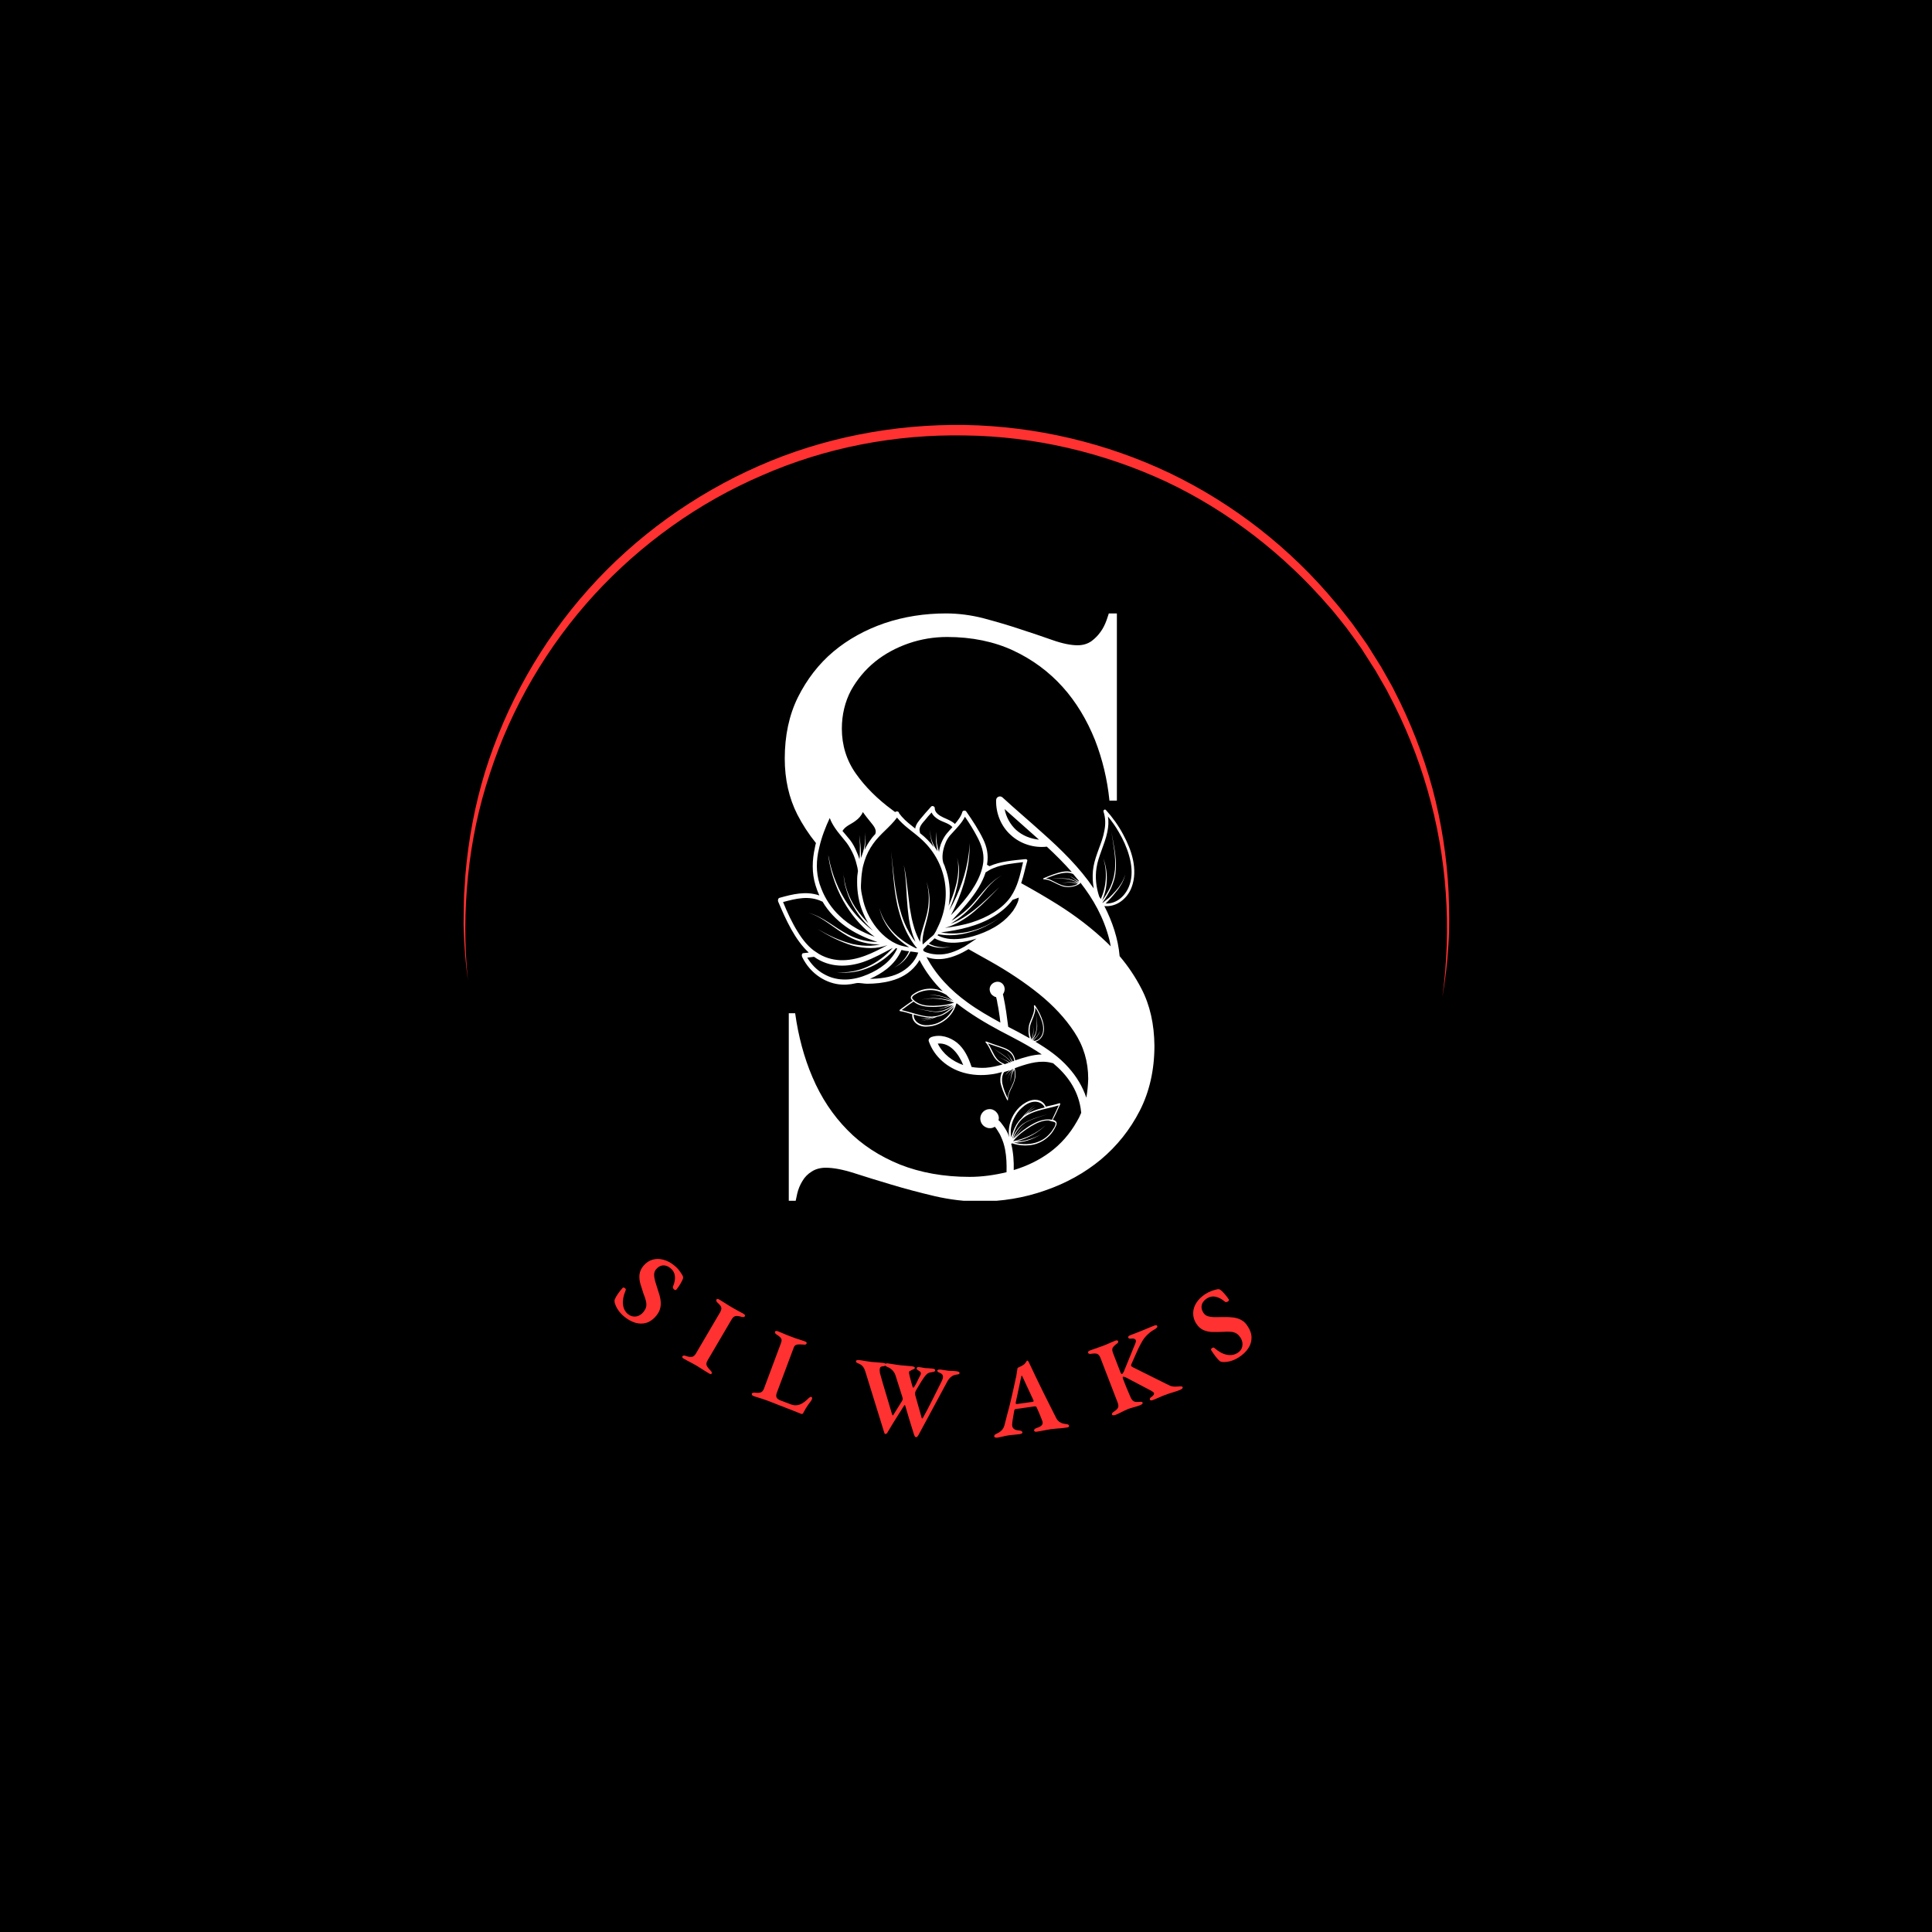 <svg xmlns="http://www.w3.org/2000/svg" xmlns:xlink="http://www.w3.org/1999/xlink" width="500" zoomAndPan="magnify" viewBox="0 0 375 375" height="500" preserveAspectRatio="xMidYMid meet" version="1.0"><defs><g/><clipPath id="d88c860f5e"><path d="M 89.938 82.281 L 281.938 82.281 L 281.938 193.281 L 89.938 193.281 Z M 89.938 82.281 " clip-rule="nonzero"/></clipPath><clipPath id="2e5dcb4207"><path d="M 151 119.066 L 224.328 119.066 L 224.328 233.066 L 151 233.066 Z M 151 119.066 " clip-rule="nonzero"/></clipPath></defs><rect x="-37.5" width="450" fill="#ffffff" y="-37.5" height="450" fill-opacity="1"/><rect x="-37.5" width="450" fill="#000000" y="-37.5" height="450" fill-opacity="1"/><g clip-path="url(#d88c860f5e)"><path fill="#ff3131" d="M 279.957 193.562 C 281.789 180.105 280.852 166.281 277.07 153.312 C 275.199 146.805 272.641 140.543 269.469 134.566 C 269.102 133.797 268.656 133.105 268.25 132.371 L 266.988 130.176 C 266.094 128.754 265.16 127.332 264.266 125.906 C 263.289 124.527 262.312 123.145 261.297 121.801 L 259.711 119.809 C 259.18 119.16 258.652 118.469 258.082 117.859 C 249.301 107.652 238.445 99.195 226.289 93.461 C 214.09 87.812 200.715 84.68 187.258 84.52 C 173.84 84.273 160.301 86.836 147.98 92.242 C 135.621 97.527 124.441 105.539 115.332 115.457 C 106.227 125.422 99.273 137.293 95.086 150.141 C 92.93 156.562 91.547 163.191 90.855 169.941 C 90.164 176.691 90.125 183.48 90.816 190.27 C 90.367 186.895 90.086 183.52 90.004 180.105 C 89.961 179.25 90.004 178.398 90.004 177.543 L 90.043 174.98 C 90.043 174.129 90.086 173.273 90.164 172.422 L 90.328 169.859 C 90.898 163.07 92.156 156.32 94.148 149.816 C 98.215 136.762 105.086 124.605 114.195 114.402 C 123.301 104.195 134.688 95.984 147.25 90.453 C 159.773 84.926 173.598 82.281 187.297 82.484 C 201 82.73 214.703 85.941 227.062 91.836 C 239.422 97.773 250.48 106.434 259.223 116.965 C 259.793 117.613 260.32 118.305 260.848 118.957 L 262.434 120.988 C 263.449 122.371 264.426 123.793 265.402 125.176 C 266.297 126.641 267.23 128.062 268.125 129.527 L 269.387 131.762 C 269.793 132.496 270.242 133.227 270.605 134 C 273.738 140.059 276.258 146.48 278.047 153.066 C 279.797 159.652 280.852 166.445 281.176 173.234 C 281.301 176.648 281.379 180.023 281.137 183.438 C 280.934 186.855 280.527 190.23 279.957 193.562 Z M 279.957 193.562 " fill-opacity="1" fill-rule="nonzero"/></g><g clip-path="url(#2e5dcb4207)"><path fill="#ffffff" d="M 221.523 191.852 C 220.367 189.625 218.969 187.527 217.32 185.59 C 217.031 182.211 215.918 178.918 214.355 175.867 C 215.344 175.949 216.289 175.746 217.195 175.211 C 218.309 174.551 219.215 173.438 219.668 172.16 C 220.285 170.516 220.285 168.66 219.914 166.891 C 219.543 165.117 218.805 163.469 218.02 161.988 C 217.074 160.215 215.918 158.609 214.645 157.211 C 214.438 157.004 214.105 157.25 214.191 157.539 C 214.602 158.773 214.602 160.051 214.355 161.246 C 214.148 162.48 213.695 163.637 213.285 164.746 C 212.871 165.902 212.461 167.012 212.254 168.164 C 212.047 169.32 212.047 170.473 212.172 171.625 C 212.211 171.914 212.254 172.203 212.297 172.449 C 209.535 168.371 205.953 164.871 202.285 161.617 C 199.73 159.309 197.094 157.086 194.582 154.777 C 194.129 154.367 193.387 154.656 193.348 155.273 C 193.266 157.828 194.293 160.383 196.188 162.07 C 198.043 163.801 200.68 164.625 203.191 164.336 C 204.879 165.902 206.527 167.547 208.051 169.277 C 206.898 168.906 205.621 169.32 204.512 169.691 C 203.852 169.938 203.191 170.184 202.531 170.473 C 202.449 170.516 202.492 170.68 202.574 170.68 C 203.562 170.68 204.387 171.215 205.25 171.625 C 205.703 171.832 206.156 172.039 206.609 172.121 C 207.105 172.203 207.598 172.203 208.051 172.121 C 208.586 172.039 209.125 171.832 209.617 171.504 C 209.66 171.461 209.66 171.461 209.66 171.422 C 209.66 171.379 209.66 171.297 209.66 171.254 C 212.211 174.508 214.23 178.094 215.301 182.293 C 215.426 182.746 215.508 183.242 215.59 183.695 C 215.344 183.406 215.055 183.16 214.809 182.914 C 212.008 180.234 208.793 177.762 205.25 175.539 C 202.945 174.098 200.598 172.738 198.207 171.422 C 198.207 171.379 198.25 171.336 198.25 171.297 C 198.742 169.855 198.988 168.453 199.402 167.055 C 199.441 166.848 199.195 166.723 198.949 166.766 C 196.602 167.012 194.172 167.176 192.07 168.125 C 191.906 168.043 191.742 167.961 191.574 167.836 C 191.574 167.754 191.617 167.672 191.617 167.59 C 191.863 165.941 191.574 164.418 190.836 162.895 C 189.969 161.082 188.773 159.27 187.539 157.496 C 187.375 157.25 186.879 157.293 186.797 157.578 C 186.551 158.445 185.973 159.188 185.355 159.93 C 184.738 159.352 183.957 159.062 183.133 158.691 C 182.348 158.32 181.402 157.746 181.441 156.84 C 181.441 156.551 180.988 156.305 180.742 156.551 C 180 157.375 179.258 158.199 178.559 159.062 C 178.27 159.434 177.941 159.844 177.777 160.297 C 177.695 160.465 177.652 160.668 177.652 160.832 C 176.746 160.094 175.801 159.391 175.016 158.484 C 174.852 158.281 174.688 158.074 174.523 157.867 C 174.523 157.664 174.316 157.457 174.07 157.496 C 173.945 157.496 173.824 157.539 173.738 157.621 C 173.574 157.496 173.41 157.375 173.246 157.25 C 170.32 155.109 167.934 152.719 166.16 150.207 C 164.309 147.613 163.402 144.645 163.402 141.434 C 163.402 138.715 164.02 136.203 165.172 134.02 C 166.367 131.875 167.934 129.98 169.867 128.418 C 171.762 126.891 173.988 125.699 176.375 124.875 C 178.766 124.051 181.277 123.637 183.832 123.637 C 188.652 123.637 192.977 124.543 196.684 126.273 C 200.391 128.004 203.605 130.395 206.238 133.316 C 208.875 136.242 210.977 139.742 212.543 143.656 C 213.984 147.363 214.93 151.277 215.344 155.398 L 216.785 155.398 L 216.785 119.066 L 215.219 119.066 C 215.098 119.477 214.93 119.93 214.766 120.426 C 214.477 121.207 214.105 121.992 213.613 122.648 C 213.117 123.352 212.543 123.926 211.883 124.422 C 211.141 124.957 210.234 125.246 209.164 125.246 C 207.848 125.246 206.199 124.914 204.223 124.215 C 202.367 123.555 200.266 122.855 198 122.113 C 195.777 121.371 193.387 120.672 190.918 120.012 C 188.527 119.395 186.055 119.066 183.625 119.066 C 179.465 119.066 175.469 119.684 171.68 120.961 C 167.973 122.238 164.594 124.09 161.754 126.48 C 158.91 128.871 156.605 131.875 154.875 135.336 C 153.145 138.84 152.32 142.832 152.32 147.242 C 152.32 151.277 153.145 154.902 154.75 158.074 C 155.738 160.012 156.977 161.906 158.375 163.637 C 158.293 163.922 158.211 164.211 158.168 164.543 C 157.633 166.93 157.551 169.441 158.293 171.832 C 158.5 172.531 158.746 173.191 159.035 173.809 C 156.441 172.902 153.844 173.562 151.332 174.262 C 151.086 174.305 150.922 174.633 151.043 175.004 C 152.566 178.586 154.297 182.418 156.977 184.891 L 155.902 185.012 C 155.617 185.055 155.574 185.465 155.699 185.754 C 157.348 189.133 160.477 190.945 163.359 191.109 C 163.977 191.152 164.594 191.109 165.172 191.027 C 165.543 190.984 165.914 190.863 166.242 190.82 C 166.902 190.738 167.645 190.945 168.305 190.945 C 169.828 190.945 171.473 190.781 172.957 190.367 C 174.812 189.875 176.543 188.926 177.816 187.32 C 178.066 187.031 178.27 186.703 178.477 186.332 C 179.672 188.637 181.195 190.656 183.008 192.426 C 182.926 192.387 182.883 192.344 182.801 192.344 C 181.609 191.852 180.289 191.77 179.094 192.098 C 178.477 192.262 177.859 192.551 177.324 192.922 C 177.117 193.086 176.828 193.25 176.789 193.582 C 176.746 193.828 176.953 194.074 177.16 194.238 C 176.293 194.777 175.512 195.395 174.645 196.012 C 174.562 196.094 174.605 196.219 174.688 196.258 C 175.512 196.383 176.293 196.629 177.078 196.875 C 176.953 197.617 177.363 198.359 177.984 198.77 C 178.684 199.266 179.59 199.348 180.453 199.223 C 182.062 199.059 183.586 198.152 184.531 196.957 C 185.027 196.34 185.398 195.641 185.602 194.859 C 185.645 194.816 185.645 194.777 185.684 194.734 C 188.32 196.793 191.207 198.523 194.129 200.09 C 196.727 201.449 199.609 202.891 202.203 204.66 C 200.473 204.703 198.785 205.238 197.055 205.816 C 196.973 205.238 196.684 204.66 196.312 204.25 C 195.531 203.469 194.375 203.219 193.348 202.848 C 192.73 202.645 192.07 202.395 191.41 202.148 C 191.328 202.109 191.246 202.273 191.289 202.312 C 191.945 202.973 192.234 203.961 192.73 204.785 C 192.977 205.238 193.266 205.648 193.676 205.98 C 193.965 206.227 194.293 206.434 194.625 206.598 C 193.512 206.926 192.441 207.176 191.289 207.258 C 190.383 207.297 189.477 207.258 188.57 207.09 C 188.57 207.09 188.57 207.051 188.57 207.051 C 187.992 205.32 187.211 203.59 185.77 202.395 C 184.367 201.285 182.516 200.707 180.785 201.285 C 180.453 201.406 180.125 201.777 180.289 202.148 C 181.359 205.156 183.957 207.34 187.004 208.203 C 188.734 208.699 190.586 208.781 192.359 208.535 C 193.102 208.449 193.801 208.285 194.5 208.082 C 194.211 208.617 194.129 209.273 194.172 209.895 C 194.172 210.223 194.293 210.512 194.375 210.84 C 194.461 211.129 194.582 211.418 194.664 211.703 C 194.914 212.324 195.199 212.941 195.488 213.516 C 195.531 213.602 195.695 213.559 195.652 213.477 C 195.613 212.57 196.066 211.703 196.438 210.965 C 196.52 210.758 196.602 210.594 196.684 210.387 C 196.766 210.18 196.848 210.016 196.891 209.852 C 197.012 209.48 197.094 209.109 197.094 208.699 C 197.094 208.285 197.055 207.832 196.973 207.34 C 197.219 207.258 197.508 207.133 197.754 207.051 C 199.812 206.352 201.996 205.73 204.141 206.309 C 204.223 206.352 204.305 206.352 204.387 206.352 C 207.062 208.574 209.125 211.375 209.742 215.043 C 209.781 215.371 209.824 215.66 209.863 215.988 C 209.617 216.605 209.328 217.184 209 217.719 C 207.641 220.109 205.867 222.125 203.727 223.691 C 201.707 225.176 199.359 226.328 196.766 227.109 C 196.809 225.379 196.684 223.652 196.273 222.004 C 196.355 221.961 196.395 221.961 196.477 221.922 C 197.672 222.332 198.949 222.414 200.145 222.25 C 201.543 222.043 202.738 221.387 203.688 220.438 C 204.18 219.941 204.551 219.367 204.879 218.707 C 205.004 218.461 205.168 218.133 205.047 217.801 C 204.922 217.555 204.633 217.43 204.344 217.348 C 204.879 216.402 205.293 215.371 205.785 214.34 C 205.828 214.219 205.746 214.094 205.621 214.137 C 204.758 214.422 203.891 214.59 202.984 214.793 C 202.699 214.012 201.914 213.516 201.09 213.477 C 200.184 213.395 199.238 213.848 198.453 214.422 C 197.012 215.496 196.066 217.227 195.859 218.914 C 195.777 219.531 195.777 220.148 195.902 220.727 C 195.82 220.48 195.695 220.23 195.613 219.984 C 195.324 219.367 194.953 218.789 194.543 218.254 C 194.336 217.965 194.09 217.637 193.801 217.43 C 194.129 216.523 193.305 215.371 192.277 215.289 C 191 215.164 190.012 216.359 190.34 217.594 C 190.504 218.215 190.957 218.668 191.535 218.871 C 191.824 218.996 192.152 218.996 192.48 218.953 C 192.73 218.914 192.895 218.789 193.102 218.707 C 193.305 218.914 193.512 219.242 193.637 219.449 C 193.883 219.82 194.129 220.23 194.293 220.645 C 194.664 221.426 194.914 222.25 195.078 223.074 C 195.367 224.559 195.406 226.039 195.367 227.523 C 192.977 228.098 190.586 228.43 188.199 228.43 C 183.172 228.43 178.641 227.605 174.688 226.039 C 170.734 224.434 167.273 222.207 164.473 219.324 C 161.672 216.484 159.363 213.023 157.676 209.027 C 156.07 205.277 154.957 201.117 154.34 196.672 L 153.102 196.672 L 153.102 233.164 L 154.422 233.164 C 154.547 232.672 154.629 232.137 154.75 231.641 C 154.957 230.777 155.285 229.992 155.738 229.254 C 156.191 228.469 156.809 227.852 157.551 227.398 C 158.293 226.906 159.242 226.656 160.27 226.656 C 161.754 226.656 163.566 226.988 165.871 227.727 C 168.055 228.43 170.445 229.172 173.082 229.953 C 175.676 230.734 178.477 231.477 181.441 232.176 C 184.324 232.836 187.25 233.207 190.133 233.207 C 194.5 233.207 198.785 232.508 202.863 231.066 C 206.941 229.664 210.566 227.645 213.695 225.051 C 216.785 222.457 219.34 219.285 221.234 215.578 C 223.129 211.871 224.074 207.629 224.074 202.973 C 224.035 198.812 223.211 195.062 221.523 191.852 Z M 197.219 161.082 C 196.066 160.012 195.281 158.57 194.996 157.043 C 197.18 159.023 199.441 160.957 201.668 162.977 C 200.02 162.812 198.453 162.191 197.219 161.082 Z M 206.898 170.598 C 207.145 170.637 207.352 170.637 207.559 170.719 C 207.766 170.762 208.012 170.844 208.219 170.926 C 208.586 171.051 208.957 171.215 209.289 171.422 C 208.219 171.172 207.062 171.172 205.992 171.461 C 207.062 171.215 208.176 171.254 209.207 171.543 C 208.465 171.957 207.559 172.121 206.691 171.957 C 205.746 171.789 204.922 171.254 204.059 170.844 C 203.727 170.68 203.355 170.555 202.984 170.516 C 203.398 170.348 203.852 170.184 204.262 170.02 C 204.797 169.812 205.375 169.648 205.953 169.523 C 206.527 169.402 207.105 169.359 207.68 169.441 C 207.887 169.484 208.094 169.566 208.301 169.648 C 208.672 170.062 209 170.516 209.371 170.926 C 209.371 170.969 209.41 171.008 209.41 171.09 L 209 170.844 C 208.793 170.719 208.629 170.598 208.422 170.473 C 208.219 170.348 208.051 170.227 207.848 170.145 C 207.641 170.062 207.434 169.977 207.188 169.895 C 207.395 169.938 207.641 170.062 207.805 170.145 C 208.012 170.266 208.176 170.391 208.383 170.516 C 208.547 170.637 208.754 170.801 208.918 170.926 L 209.371 171.254 C 209.371 171.254 209.371 171.297 209.371 171.297 C 209 171.133 208.586 170.926 208.176 170.801 C 207.969 170.719 207.723 170.68 207.516 170.598 C 207.27 170.555 207.062 170.516 206.816 170.516 C 205.91 170.43 204.965 170.555 204.059 170.516 C 205.086 170.598 205.992 170.473 206.898 170.598 Z M 214.023 175.25 C 214.023 175.211 213.984 175.211 213.984 175.211 C 214.602 174.344 215.18 173.398 215.672 172.367 C 215.918 171.789 216.125 171.215 216.289 170.637 C 216.457 170.02 216.539 169.402 216.578 168.785 C 216.742 166.27 216.125 163.84 215.715 161.41 C 216.086 163.84 216.621 166.312 216.414 168.785 C 216.332 169.402 216.25 169.977 216.086 170.598 C 215.918 171.172 215.715 171.75 215.465 172.285 C 215.012 173.191 214.477 174.055 213.902 174.84 C 215.055 172.285 215.137 169.195 214.148 166.602 C 214.973 169.195 214.766 172.121 213.652 174.508 C 213.57 174.344 213.488 174.223 213.367 174.055 C 212.75 172.203 212.543 170.309 212.832 168.453 C 212.996 167.301 213.406 166.188 213.82 165.035 C 214.23 163.883 214.684 162.73 214.93 161.492 C 215.137 160.504 215.219 159.516 215.055 158.484 C 215.836 159.434 216.578 160.465 217.195 161.574 C 218.02 162.977 218.723 164.5 219.176 166.148 C 219.629 167.754 219.832 169.523 219.422 171.172 C 219.09 172.492 218.391 173.645 217.402 174.426 C 216.578 175.086 215.59 175.414 214.602 175.375 C 214.891 175.086 215.18 174.797 215.465 174.469 C 215.879 174.016 216.289 173.562 216.66 173.066 C 217.074 172.574 217.402 172.078 217.73 171.504 C 218.02 170.969 218.27 170.348 218.391 169.73 C 218.227 170.348 217.98 170.926 217.648 171.461 C 217.32 171.996 216.949 172.492 216.539 172.945 C 216.125 173.398 215.715 173.852 215.262 174.262 C 214.809 174.594 214.438 174.922 214.023 175.25 C 214.066 175.25 214.066 175.25 214.023 175.25 Z M 182.02 202.562 C 184.41 202.312 186.098 204.578 186.961 206.723 C 184.863 205.98 183.051 204.621 182.02 202.562 Z M 193.922 205.938 C 193.141 205.277 192.77 204.332 192.316 203.465 C 192.152 203.137 191.945 202.809 191.742 202.52 C 192.152 202.684 192.605 202.848 193.016 202.973 C 193.555 203.18 194.09 203.301 194.582 203.508 C 195.078 203.672 195.57 203.918 195.984 204.25 C 196.312 204.539 196.559 204.867 196.727 205.32 C 196.809 205.527 196.848 205.73 196.848 205.898 C 196.766 205.938 196.641 205.98 196.559 206.02 C 196.438 205.816 196.312 205.648 196.188 205.445 C 196.066 205.238 195.941 205.074 195.82 204.867 C 195.695 204.703 195.531 204.539 195.367 204.371 C 195.531 204.539 195.652 204.703 195.777 204.867 C 195.902 205.031 196.023 205.238 196.105 205.445 C 196.188 205.648 196.312 205.816 196.438 206.02 C 196.395 206.062 196.312 206.062 196.273 206.102 C 196.105 205.938 195.984 205.816 195.859 205.691 C 195.695 205.527 195.531 205.363 195.367 205.238 C 195.199 205.113 194.996 204.949 194.828 204.824 C 194.09 204.289 193.266 203.879 192.605 203.262 C 193.266 203.879 194.047 204.332 194.789 204.867 C 194.953 204.992 195.16 205.156 195.324 205.277 C 195.488 205.445 195.652 205.566 195.82 205.73 C 195.941 205.855 196.066 205.98 196.188 206.145 C 196.105 206.184 196.066 206.184 195.984 206.227 C 195.242 205.773 194.418 205.402 193.594 205.074 C 194.375 205.402 195.16 205.773 195.859 206.27 C 195.57 206.352 195.324 206.434 195.035 206.555 C 194.625 206.391 194.254 206.184 193.922 205.938 Z M 196.809 209.77 C 196.766 209.977 196.684 210.141 196.602 210.305 C 196.52 210.469 196.438 210.676 196.355 210.883 C 196.188 211.25 195.941 211.664 195.82 212.074 C 195.695 212.406 195.613 212.734 195.57 213.105 C 195.367 212.734 195.199 212.324 195.035 211.91 C 194.828 211.375 194.664 210.84 194.543 210.262 C 194.461 209.645 194.461 209.027 194.707 208.449 C 194.746 208.328 194.828 208.203 194.914 208.082 C 195.324 207.957 195.695 207.832 196.105 207.711 C 195.984 207.793 195.902 207.875 195.777 207.957 C 195.613 208.121 195.449 208.246 195.324 208.449 C 195.199 208.617 195.078 208.82 194.996 209.027 C 195.078 208.82 195.199 208.617 195.367 208.449 C 195.531 208.285 195.652 208.121 195.859 207.996 C 196.023 207.875 196.188 207.75 196.395 207.629 C 196.395 207.629 196.438 207.629 196.438 207.586 C 196.52 207.543 196.641 207.504 196.727 207.461 C 196.477 207.668 196.273 207.914 196.105 208.203 C 195.984 208.367 195.859 208.574 195.777 208.781 C 195.695 208.988 195.613 209.191 195.57 209.398 C 195.488 209.809 195.449 210.262 195.488 210.715 C 195.531 211.168 195.531 211.582 195.531 212.035 C 195.531 211.582 195.531 211.168 195.488 210.715 C 195.449 210.262 195.488 209.852 195.57 209.441 C 195.613 209.234 195.695 209.027 195.777 208.82 C 195.859 208.617 195.984 208.449 196.105 208.285 C 196.312 207.996 196.559 207.75 196.809 207.504 C 196.23 208.285 196.023 209.355 196.273 210.305 C 196.066 209.355 196.355 208.367 196.891 207.629 C 197.012 208.41 197.012 209.109 196.809 209.77 Z M 204.426 217.719 C 204.551 217.762 204.758 217.801 204.84 217.926 C 204.922 218.047 204.879 218.215 204.84 218.336 C 204.758 218.668 204.551 218.953 204.387 219.203 C 204.223 219.488 204.016 219.777 203.809 219.984 C 202.984 220.973 201.832 221.633 200.516 221.922 C 199.32 222.168 198 222.125 196.809 221.754 C 197.715 221.797 198.578 221.633 199.402 221.387 C 200.348 221.098 201.215 220.684 202.039 220.191 C 201.215 220.645 200.309 221.016 199.359 221.262 C 198.66 221.469 197.961 221.551 197.262 221.551 C 199.441 220.973 201.422 219.902 202.945 218.418 C 201.215 219.984 199.031 221.016 196.641 221.508 C 197.59 220.312 198.824 219.406 200.102 218.625 C 201.133 218.008 202.328 217.43 203.52 217.473 C 203.852 217.594 204.141 217.637 204.426 217.719 Z M 203.48 215.082 C 204.18 214.918 204.84 214.754 205.5 214.547 C 205.047 215.496 204.633 216.441 204.18 217.348 C 202.945 217.102 201.668 217.512 200.598 218.09 C 199.895 218.461 199.238 218.914 198.621 219.367 C 197.961 219.859 197.383 220.395 196.848 220.973 C 197.137 220.562 197.465 220.148 197.754 219.738 C 197.961 219.449 198.168 219.203 198.414 218.953 C 198.66 218.707 198.906 218.5 199.195 218.336 C 198.906 218.5 198.621 218.707 198.371 218.953 C 198.125 219.203 197.879 219.449 197.672 219.738 C 197.344 220.148 197.012 220.602 196.684 221.016 C 196.848 220.48 197.094 219.984 197.426 219.488 C 197.836 218.832 198.414 218.297 199.074 217.883 C 199.402 217.68 199.773 217.512 200.102 217.391 C 200.473 217.227 200.801 217.102 201.172 216.977 C 201.914 216.73 202.613 216.484 203.355 216.277 C 202.613 216.484 201.914 216.688 201.172 216.938 C 200.801 217.059 200.434 217.184 200.102 217.348 C 199.73 217.473 199.359 217.637 199.031 217.844 C 198.332 218.215 197.754 218.789 197.301 219.449 C 196.93 219.941 196.684 220.52 196.477 221.098 C 196.52 220.809 196.602 220.48 196.727 220.191 C 196.727 220.148 196.727 220.148 196.727 220.109 C 196.973 219.406 197.219 218.707 197.633 218.09 C 198.043 217.473 198.621 216.938 199.277 216.523 C 200.598 215.742 202.078 215.414 203.48 215.082 Z M 196.848 217.02 C 197.219 216.277 197.715 215.578 198.332 215.043 C 198.988 214.422 199.812 213.93 200.68 213.848 C 201.543 213.766 202.449 214.176 202.781 214.961 C 202.328 215.082 201.875 215.164 201.422 215.328 C 200.762 215.535 200.102 215.781 199.484 216.152 C 199.609 216.031 199.691 215.949 199.812 215.824 C 200.184 215.496 200.598 215.164 201.09 214.961 C 200.598 215.125 200.184 215.414 199.773 215.742 C 199.441 216.031 199.113 216.32 198.785 216.605 C 199.441 215.824 200.145 215.082 200.926 214.422 C 199.938 215.207 199.031 216.113 198.207 217.102 C 198 217.309 197.797 217.512 197.633 217.762 C 197.094 218.461 196.766 219.285 196.477 220.109 C 196.477 220.109 196.477 220.148 196.477 220.148 C 196.395 220.355 196.312 220.562 196.273 220.766 C 196.066 219.531 196.23 218.215 196.848 217.02 Z M 191.328 169.32 C 191.824 168.988 192.316 168.703 192.852 168.496 C 194.625 167.754 196.602 167.59 198.578 167.344 C 198.289 168.535 198.043 169.773 197.633 171.008 C 197.301 172.039 196.848 173.066 196.188 174.055 C 194.582 176.402 191.617 178.094 188.609 179.039 C 186.922 179.574 185.148 179.863 183.422 180.113 C 184.449 179.824 185.48 179.371 186.387 178.836 C 187.414 178.258 188.363 177.559 189.227 176.816 C 190.094 176.074 190.918 175.293 191.699 174.508 C 192.48 173.727 193.223 172.945 194.008 172.16 C 193.223 172.902 192.398 173.688 191.617 174.426 C 190.793 175.168 189.969 175.949 189.062 176.652 C 188.156 177.352 187.211 178.012 186.223 178.547 C 185.684 178.836 185.109 179.082 184.531 179.289 C 186.344 178.215 187.91 176.816 189.188 175.332 C 190.051 174.344 190.793 173.316 191.617 172.328 C 192.441 171.379 193.387 170.473 194.582 169.855 C 193.348 170.473 192.359 171.336 191.492 172.285 C 190.629 173.234 189.848 174.223 188.98 175.211 C 187.785 176.57 186.305 177.762 184.695 178.711 C 186.676 176.609 188.609 174.508 189.969 172.242 C 190.504 171.336 190.957 170.391 191.289 169.402 C 191.207 169.359 191.246 169.359 191.328 169.32 Z M 182.637 180.977 C 186.223 180.523 189.848 179.742 192.934 177.848 C 194.293 177.023 195.57 175.949 196.438 174.797 C 196.477 174.758 196.52 174.715 196.52 174.676 L 197.754 174.223 C 197.715 174.594 197.633 174.922 197.465 175.293 C 197.262 175.785 196.973 176.281 196.641 176.773 C 195.941 177.723 195.035 178.629 193.965 179.371 C 192.73 180.234 191.328 180.895 189.93 181.387 C 188.652 181.84 187.293 182.172 185.934 182.254 C 185.438 182.293 184.945 182.293 184.449 182.254 C 183.586 182.172 182.762 181.965 181.977 181.555 C 182.02 181.473 182.062 181.43 182.102 181.348 C 182.43 181.387 182.762 181.43 183.09 181.473 C 184.777 181.637 186.508 181.43 188.156 180.977 C 190.34 180.398 192.359 179.371 194.129 178.051 C 190.836 180.441 186.59 181.719 182.637 180.977 Z M 186.18 160.176 C 186.633 159.641 187.004 159.105 187.293 158.527 C 188.199 159.844 189.023 161.164 189.723 162.523 C 190.504 164.004 191 165.488 190.875 167.137 C 190.875 167.262 190.836 167.383 190.836 167.508 C 190.422 170.473 188.488 173.316 186.18 175.91 C 185.684 176.488 185.148 177.062 184.574 177.641 C 185.684 175.539 186.508 173.438 187.129 171.336 C 187.621 169.566 187.992 167.797 188.117 166.066 C 188.199 165.242 188.199 164.418 188.199 163.637 C 188.156 164.418 188.117 165.199 187.992 166.023 C 187.746 167.754 187.332 169.523 186.715 171.297 C 186.098 173.109 185.273 174.961 184.242 176.734 C 184.82 175.25 185.398 173.77 185.727 172.242 C 185.973 171.254 186.098 170.309 186.137 169.32 C 186.137 168.824 186.137 168.332 186.055 167.879 C 186.016 167.383 185.891 166.93 185.77 166.477 C 185.891 166.93 185.973 167.426 185.973 167.918 C 186.016 168.414 186.016 168.867 185.973 169.359 C 185.891 170.309 185.727 171.297 185.438 172.242 C 185.109 173.438 184.656 174.633 184.121 175.828 C 184.16 175.582 184.203 175.332 184.242 175.129 C 184.531 172.781 184.242 170.473 183.422 168.289 C 183.422 168.25 183.422 168.207 183.379 168.164 C 183.379 168.164 183.379 168.125 183.379 168.125 C 183.297 167.918 183.215 167.715 183.09 167.465 C 182.762 166.355 183.008 165.035 183.379 164.004 C 183.422 163.883 183.461 163.801 183.504 163.676 C 183.707 163.141 183.996 162.645 184.367 162.191 C 184.984 161.492 185.645 160.832 186.18 160.176 Z M 178.52 160.75 C 178.641 160.176 179.137 159.641 179.508 159.227 C 179.918 158.691 180.371 158.199 180.824 157.703 C 181.07 158.281 181.648 158.773 182.227 159.105 C 183.09 159.598 184.203 159.805 184.863 160.547 C 184.492 160.957 184.078 161.41 183.707 161.863 C 183.379 162.277 183.09 162.77 182.844 163.305 C 182.762 163.512 182.68 163.676 182.598 163.883 C 182.43 164.375 182.309 164.871 182.266 165.363 C 182.102 164.828 181.977 164.293 181.855 163.758 C 181.812 163.43 181.773 163.059 181.73 162.73 C 181.691 162.316 181.691 161.863 181.691 161.453 C 181.648 161.863 181.648 162.277 181.648 162.688 C 181.648 163.059 181.691 163.43 181.73 163.801 C 181.812 164.254 181.855 164.746 181.977 165.199 C 181.277 164.293 180.785 163.266 180.617 162.109 C 180.578 161.781 180.535 161.453 180.535 161.121 C 180.535 161.453 180.535 161.781 180.578 162.07 C 180.66 162.895 180.906 163.676 181.238 164.418 C 180.867 163.922 180.496 163.469 180.043 163.016 C 179.59 162.562 179.094 162.109 178.559 161.699 C 178.559 161.656 178.559 161.574 178.559 161.535 C 178.477 161.246 178.438 161 178.52 160.75 Z M 163.523 161.285 C 164.102 160.297 165.254 159.969 166.078 159.309 C 166.656 158.898 167.191 158.32 167.48 157.621 C 167.934 158.238 168.344 158.816 168.84 159.391 C 169.332 160.051 170.238 160.875 169.91 161.824 C 169.91 161.824 169.91 161.863 169.91 161.863 C 169.621 162.191 169.332 162.48 169.086 162.852 C 168.59 163.512 168.18 164.211 167.809 164.953 C 168.016 163.801 168.055 162.645 167.934 161.492 C 168.055 163.223 167.766 164.953 167.109 166.52 C 167.109 165.941 167.109 165.406 167.066 164.828 C 167.027 163.883 166.902 162.934 166.777 162.027 C 166.859 162.977 166.945 163.922 166.902 164.828 C 166.902 165.488 166.902 166.105 166.82 166.766 C 166.656 166.27 166.492 165.777 166.285 165.363 C 165.953 164.543 165.543 163.758 165.008 163.059 C 164.555 162.48 164.02 161.906 163.523 161.285 Z M 158.789 165.531 C 158.871 165.16 158.953 164.789 159.035 164.418 C 159.488 162.441 160.23 160.547 161.055 158.773 C 161.301 159.477 161.672 160.094 162.043 160.668 C 162.617 161.535 163.32 162.316 163.938 163.098 C 164.512 163.758 164.965 164.5 165.379 165.324 C 165.789 166.105 166.078 166.973 166.285 167.836 C 166.406 168.25 166.492 168.66 166.531 169.07 C 166.492 169.277 166.492 169.441 166.449 169.648 C 166.367 170.184 166.367 170.719 166.367 171.254 C 166.367 173.148 166.695 175.086 167.398 176.855 C 167.727 177.68 168.098 178.465 168.551 179.207 C 167.645 178.301 166.82 177.309 166.078 176.238 C 165.418 175.211 164.844 174.098 164.43 172.902 C 164.227 172.328 164.059 171.707 163.938 171.09 C 163.812 170.473 163.73 169.855 163.73 169.195 C 163.73 169.812 163.773 170.473 163.895 171.09 C 163.977 171.707 164.141 172.328 164.348 172.945 C 164.719 174.18 165.254 175.332 165.914 176.363 C 166.902 178.012 168.137 179.41 169.457 180.648 C 167.645 179.289 165.996 177.598 164.637 175.621 C 162.785 172.945 161.465 169.73 160.848 166.355 C 160.805 166.23 160.805 166.105 160.766 166.023 C 160.766 166.148 160.805 166.23 160.805 166.355 C 161.301 169.773 162.535 173.109 164.309 175.91 C 165.789 178.258 167.645 180.316 169.785 181.84 C 167.355 180.934 164.965 179.699 162.949 177.762 C 161.465 176.363 160.188 174.508 159.406 172.449 C 158.457 170.145 158.375 167.797 158.789 165.531 Z M 168.508 179.121 Z M 154.832 180.852 C 153.723 179.082 152.816 177.105 151.992 175.086 C 154.461 174.426 157.016 173.77 159.527 174.961 C 159.57 175.004 159.613 175.004 159.652 175.004 C 160.23 175.992 160.93 176.898 161.672 177.68 C 163.195 179.289 164.965 180.523 166.82 181.43 C 167.973 182.008 169.125 182.461 170.32 182.828 C 168.426 182.828 166.492 182.375 164.68 181.43 C 163.402 180.77 162.125 179.906 160.887 179.082 C 159.613 178.258 158.293 177.516 156.895 177.188 C 158.293 177.559 159.57 178.34 160.805 179.207 C 162.043 180.07 163.277 180.977 164.555 181.719 C 166.531 182.828 168.672 183.324 170.816 183.324 C 170.238 183.449 169.621 183.531 169.004 183.57 C 167.852 183.613 166.656 183.488 165.5 183.242 C 164.348 182.953 163.195 182.543 162.043 182.047 C 160.887 181.555 159.777 180.934 158.664 180.316 C 159.777 180.977 160.887 181.637 162 182.172 C 163.152 182.707 164.309 183.199 165.461 183.531 C 166.656 183.859 167.852 184.023 169.043 184.023 C 170.156 184.023 171.227 183.82 172.258 183.449 C 169.414 184.973 166.449 186.496 163.07 186.371 C 161.508 186.289 159.859 185.836 158.418 184.809 C 157.016 183.941 155.82 182.461 154.832 180.852 Z M 159.816 189.008 C 158.582 188.309 157.512 187.238 156.688 185.879 L 158.004 185.715 C 161.055 187.898 164.594 187.73 167.602 186.703 C 169.578 186 171.434 184.973 173.285 183.984 C 170.566 187.031 166.613 189.09 162.371 188.68 C 164.637 189.008 166.945 188.598 168.961 187.691 C 170.816 186.867 172.504 185.59 173.906 184.023 C 173.988 184.066 174.07 184.105 174.152 184.105 C 173.039 186.539 170.773 188.145 168.426 189.133 C 165.832 190.246 162.699 190.699 159.816 189.008 Z M 174.441 188.926 C 172.711 189.75 170.773 189.957 168.84 189.996 C 169.992 189.504 171.145 188.844 172.133 188.062 C 173.371 187.074 174.359 185.836 174.977 184.395 C 175.469 184.52 175.965 184.602 176.457 184.641 C 175.883 185.961 174.852 187.156 173.535 187.812 C 174.895 187.195 176.047 186.086 176.707 184.684 C 177.199 184.727 177.695 184.809 178.188 184.891 C 178.188 184.891 178.23 184.891 178.23 184.891 C 177.613 186.703 176.129 188.102 174.441 188.926 Z M 179.055 182.5 C 179.094 181.965 179.176 181.43 179.301 180.852 C 179.383 180.441 179.508 179.988 179.629 179.574 C 179.797 178.918 180 178.258 180.125 177.598 C 180.617 175.414 180.496 173.191 179.836 171.133 C 180.414 173.234 180.414 175.414 179.879 177.559 C 179.711 178.176 179.547 178.793 179.344 179.41 C 179.219 179.863 179.055 180.316 178.93 180.77 C 178.766 181.305 178.641 181.883 178.602 182.461 C 178.602 182.582 178.602 182.707 178.602 182.828 C 178.148 182.008 177.777 181.141 177.488 180.234 C 177.281 179.574 177.117 178.918 176.953 178.215 C 176.953 178.133 176.91 178.051 176.91 177.969 C 176.789 177.352 176.707 176.773 176.582 176.156 C 176.5 175.457 176.418 174.797 176.336 174.098 C 176.254 173.398 176.172 172.695 176.09 172.039 C 175.922 170.637 175.758 169.277 175.43 167.918 C 175.676 169.277 175.801 170.68 175.883 172.039 C 175.922 172.738 175.965 173.438 176.004 174.141 C 176.047 174.84 176.129 175.539 176.172 176.238 C 176.211 176.734 176.293 177.188 176.336 177.68 C 176.375 177.887 176.375 178.094 176.418 178.34 C 176.543 179.039 176.664 179.742 176.871 180.441 C 177.078 181.266 177.363 182.047 177.695 182.828 C 177.531 182.625 177.363 182.375 177.199 182.172 C 176.746 181.473 176.336 180.77 175.965 180.027 C 175.469 179 175.059 177.93 174.77 176.816 C 174.605 176.32 174.48 175.785 174.359 175.293 C 173.574 171.996 173.371 168.617 172.957 165.242 C 173.328 168.578 173.41 171.996 174.109 175.332 C 174.191 175.746 174.277 176.156 174.398 176.57 C 174.73 177.805 175.098 179.039 175.637 180.195 C 175.965 180.977 176.375 181.719 176.828 182.461 C 177.199 183.035 177.57 183.57 178.023 184.066 C 177.898 184.066 177.777 184.023 177.695 184.023 C 176.254 183.324 174.895 182.418 173.738 181.305 C 172.34 179.945 171.188 178.215 170.691 176.238 C 171.105 178.258 172.215 180.07 173.574 181.512 C 174.441 182.418 175.43 183.199 176.457 183.859 C 176.172 183.82 175.883 183.777 175.551 183.695 C 174.48 183.488 173.492 183.035 172.547 182.375 C 170.773 181.141 169.332 179.289 168.387 177.227 C 167.934 176.238 167.602 175.211 167.398 174.141 C 167.23 173.398 167.066 172.613 167.109 171.832 C 167.148 170.883 167.191 169.938 167.355 168.988 C 167.438 168.371 167.602 167.715 167.809 167.094 C 168.18 165.902 168.758 164.789 169.457 163.801 C 170.816 161.863 172.75 160.547 174.109 158.691 C 175.387 160.297 177.078 161.328 178.559 162.645 C 183.625 167.012 184.984 174.016 182.02 179.988 C 181.895 180.234 181.773 180.48 181.648 180.77 C 181.523 180.977 181.402 181.184 181.277 181.387 C 181.07 181.637 180.785 181.84 180.535 182.047 C 180.043 182.461 179.59 182.914 179.094 183.324 C 179.055 182.996 179.055 182.746 179.055 182.5 Z M 179.219 184.273 C 179.219 184.23 179.258 184.188 179.301 184.148 C 179.426 183.984 179.629 183.859 179.754 183.695 C 179.797 183.652 180.043 183.324 180.125 183.367 C 181.523 184.066 183.172 184.148 184.613 183.695 C 183.172 184.066 181.609 183.859 180.289 183.16 C 180.453 182.996 180.617 182.828 180.785 182.707 C 180.988 182.543 181.195 182.336 181.402 182.129 C 182.762 182.871 184.285 183.078 185.809 182.953 C 187.086 182.871 188.363 182.582 189.559 182.172 C 188.773 182.707 187.992 183.242 187.211 183.734 C 186.387 184.188 185.52 184.602 184.613 184.891 C 183.75 185.18 182.801 185.301 181.855 185.262 C 181.402 185.219 180.906 185.18 180.453 185.055 C 180.043 184.93 179.547 184.848 179.258 184.559 C 179.219 184.52 179.176 184.395 179.219 184.273 Z M 176.871 196.547 C 176.254 196.383 175.637 196.219 175.016 196.051 C 175.801 195.477 176.543 194.898 177.324 194.406 C 178.188 195.145 179.383 195.395 180.535 195.434 C 181.238 195.477 181.977 195.434 182.68 195.352 C 183.379 195.27 184.121 195.188 184.82 194.98 C 184.41 195.145 183.996 195.312 183.543 195.477 C 183.254 195.598 182.969 195.684 182.637 195.766 C 182.348 195.848 182.02 195.887 181.73 195.887 C 182.062 195.887 182.348 195.848 182.68 195.805 C 182.969 195.723 183.297 195.641 183.586 195.559 C 184.039 195.395 184.531 195.23 184.984 195.062 C 184.574 195.395 184.16 195.684 183.668 195.887 C 183.051 196.176 182.309 196.34 181.609 196.34 C 181.238 196.34 180.906 196.301 180.578 196.219 L 179.547 196.051 C 178.848 195.93 178.188 195.805 177.531 195.641 C 178.188 195.805 178.891 195.969 179.547 196.094 L 180.578 196.301 C 180.906 196.34 181.277 196.422 181.648 196.422 C 182.348 196.465 183.09 196.301 183.75 196.012 C 184.285 195.766 184.738 195.477 185.191 195.145 C 185.027 195.352 184.777 195.559 184.574 195.723 C 184.574 195.723 184.531 195.766 184.531 195.766 C 183.996 196.176 183.461 196.59 182.844 196.875 C 182.227 197.164 181.523 197.289 180.824 197.328 C 179.426 197.328 178.105 196.918 176.871 196.547 Z M 182.926 198.07 C 182.309 198.484 181.609 198.77 180.867 198.895 C 180.082 199.059 179.219 199.059 178.52 198.73 C 177.777 198.398 177.281 197.699 177.363 196.918 C 177.777 197.039 178.188 197.164 178.602 197.246 C 179.219 197.371 179.836 197.492 180.453 197.492 C 180.332 197.535 180.207 197.578 180.043 197.578 C 179.59 197.66 179.137 197.742 178.684 197.66 C 179.137 197.781 179.59 197.742 180.082 197.66 C 180.496 197.578 180.867 197.492 181.277 197.453 C 180.414 197.781 179.547 198.031 178.641 198.195 C 179.754 198.031 180.906 197.742 181.977 197.328 C 182.227 197.289 182.473 197.207 182.719 197.125 C 183.461 196.836 184.121 196.34 184.695 195.848 C 184.695 195.848 184.738 195.805 184.738 195.805 C 184.902 195.684 185.066 195.559 185.191 195.395 C 184.695 196.504 183.914 197.453 182.926 198.07 Z M 181.156 195.23 C 180.043 195.23 178.848 195.145 177.898 194.527 C 177.652 194.406 177.445 194.199 177.281 194.035 C 177.199 193.953 177.035 193.828 177.035 193.664 C 177.035 193.539 177.117 193.418 177.199 193.332 C 177.406 193.129 177.695 192.965 177.941 192.84 C 178.23 192.676 178.477 192.551 178.805 192.469 C 179.961 192.098 181.195 192.059 182.348 192.469 C 182.801 192.633 183.254 192.84 183.668 193.086 C 184.121 193.539 184.613 193.953 185.109 194.363 C 184.449 193.91 183.707 193.621 182.969 193.418 C 182.102 193.168 181.195 193.086 180.332 193.086 C 181.195 193.129 182.102 193.25 182.969 193.5 C 183.586 193.664 184.203 193.953 184.738 194.281 C 182.762 193.664 180.703 193.582 178.805 194.035 C 180.906 193.582 183.133 193.828 185.191 194.609 C 183.914 195.062 182.516 195.188 181.156 195.23 Z M 200.598 201.984 C 200.68 201.902 200.762 201.777 200.844 201.695 C 201.008 201.531 201.133 201.324 201.297 201.16 C 201.422 200.953 201.586 200.789 201.668 200.582 C 201.793 200.379 201.875 200.172 201.914 199.926 C 201.875 200.172 201.75 200.379 201.625 200.582 C 201.504 200.789 201.379 200.953 201.215 201.16 C 201.051 201.324 200.926 201.488 200.762 201.656 C 200.68 201.777 200.555 201.859 200.473 201.941 C 200.473 201.941 200.434 201.902 200.434 201.902 C 200.637 201.57 200.801 201.285 200.969 200.914 C 201.051 200.707 201.133 200.461 201.172 200.254 C 201.215 200.008 201.254 199.801 201.297 199.555 C 201.379 198.605 201.172 197.699 201.09 196.754 C 201.172 197.699 201.297 198.605 201.215 199.555 C 201.172 199.801 201.133 200.008 201.09 200.211 C 201.051 200.418 200.969 200.664 200.844 200.871 C 200.68 201.203 200.516 201.531 200.309 201.82 C 200.68 200.832 200.68 199.676 200.391 198.688 C 200.68 199.676 200.598 200.789 200.227 201.738 C 200.227 201.738 200.184 201.738 200.184 201.695 C 199.895 200.953 199.773 200.129 199.895 199.348 C 200.062 198.441 200.555 197.617 200.801 196.711 C 200.926 196.34 200.969 195.969 200.969 195.598 C 201.215 195.969 201.461 196.383 201.668 196.836 C 201.914 197.371 202.16 197.945 202.328 198.566 C 202.492 199.141 202.531 199.801 202.41 200.418 C 202.285 200.914 202.039 201.324 201.668 201.656 C 201.422 201.859 201.09 202.023 200.762 202.023 C 200.637 201.984 200.637 201.984 200.598 201.984 Z M 210.852 213.062 C 210.852 213.105 210.852 213.105 210.852 213.062 C 210.152 210.922 208.918 208.902 207.395 207.215 C 205.582 205.156 203.316 203.59 200.969 202.191 C 201.625 202.023 202.203 201.449 202.449 200.789 C 202.902 199.555 202.449 198.152 201.957 197.039 C 201.668 196.383 201.297 195.723 200.887 195.145 C 200.801 195.062 200.68 195.145 200.68 195.23 C 200.887 196.176 200.434 197.125 200.102 197.945 C 199.938 198.398 199.73 198.812 199.691 199.266 C 199.609 199.719 199.609 200.172 199.648 200.625 C 199.691 200.914 199.773 201.242 199.855 201.531 C 199.113 201.117 198.414 200.75 197.672 200.336 C 197.012 200.008 196.355 199.637 195.695 199.305 C 195.449 197.371 195.199 195.434 194.789 193.539 C 194.746 193.375 194.707 193.168 194.664 192.965 C 194.746 192.879 194.789 192.797 194.828 192.715 C 195.242 191.934 194.914 190.902 194.047 190.613 C 193.223 190.367 192.277 190.902 192.109 191.77 C 192.027 192.223 192.195 192.715 192.48 193.047 C 192.648 193.211 192.852 193.332 193.059 193.457 C 193.141 193.5 193.223 193.5 193.348 193.539 C 193.387 193.664 193.387 193.785 193.43 193.871 C 193.512 194.156 193.555 194.445 193.594 194.734 C 193.719 195.27 193.801 195.805 193.883 196.34 C 194.008 197.039 194.09 197.781 194.172 198.484 C 191.988 197.289 189.805 196.051 187.785 194.57 C 184.531 192.223 181.691 189.297 179.836 185.754 C 180.906 186.168 182.102 186.25 183.254 186.086 C 184.945 185.836 186.551 185.094 187.992 184.23 C 189.395 185.012 190.754 185.797 192.109 186.539 C 195.695 188.555 198.906 190.699 201.668 192.922 C 204.469 195.188 206.773 197.66 208.504 200.297 C 210.316 203.016 211.223 206.062 211.223 209.398 C 211.184 210.676 211.059 211.91 210.852 213.062 Z M 210.852 213.062 " fill-opacity="1" fill-rule="nonzero"/></g><g fill="#ff3131" fill-opacity="1"><g transform="translate(117.965, 252.477)"><g><path d="M 3.141 3.031 C 2.691 2.656 2.316 2.242 2.016 1.797 C 1.711 1.348 1.488 0.867 1.344 0.359 C 1.32 0.254 1.312 0.148 1.312 0.047 C 1.312 -0.055 1.328 -0.156 1.359 -0.25 C 1.484 -0.582 1.691 -0.953 1.984 -1.359 C 2.273 -1.773 2.57 -2.148 2.875 -2.484 C 2.926 -2.555 2.992 -2.582 3.078 -2.562 C 3.172 -2.551 3.258 -2.508 3.344 -2.438 C 3.426 -2.375 3.477 -2.305 3.5 -2.234 C 3.52 -2.172 3.508 -2.094 3.469 -2 C 3.051 -1.031 2.879 -0.145 2.953 0.656 C 3.023 1.457 3.336 2.094 3.891 2.562 C 4.234 2.844 4.586 3.004 4.953 3.047 C 5.328 3.098 5.68 3.047 6.016 2.891 C 6.348 2.742 6.633 2.523 6.875 2.234 C 7.188 1.867 7.379 1.516 7.453 1.172 C 7.523 0.828 7.508 0.445 7.406 0.031 C 7.312 -0.375 7.148 -0.852 6.922 -1.406 C 6.723 -2.02 6.531 -2.633 6.344 -3.25 C 6.164 -3.863 6.102 -4.469 6.156 -5.062 C 6.219 -5.664 6.477 -6.242 6.938 -6.797 C 7.426 -7.379 8.004 -7.77 8.672 -7.969 C 9.336 -8.164 10.039 -8.164 10.781 -7.969 C 11.531 -7.781 12.254 -7.395 12.953 -6.812 C 13.348 -6.488 13.676 -6.145 13.938 -5.781 C 14.195 -5.426 14.395 -5.125 14.531 -4.875 C 14.594 -4.738 14.625 -4.613 14.625 -4.5 C 14.633 -4.395 14.598 -4.258 14.516 -4.094 C 14.398 -3.82 14.238 -3.516 14.031 -3.172 C 13.832 -2.836 13.598 -2.504 13.328 -2.172 C 13.211 -2.035 13.055 -2.047 12.859 -2.203 C 12.785 -2.266 12.723 -2.352 12.672 -2.469 C 12.617 -2.594 12.617 -2.695 12.672 -2.781 C 12.984 -3.539 13.102 -4.211 13.031 -4.797 C 12.969 -5.391 12.695 -5.883 12.219 -6.281 C 11.906 -6.551 11.582 -6.727 11.25 -6.812 C 10.926 -6.895 10.602 -6.879 10.281 -6.766 C 9.957 -6.66 9.648 -6.43 9.359 -6.078 C 9.129 -5.805 9.008 -5.477 9 -5.094 C 9 -4.707 9.066 -4.27 9.203 -3.781 C 9.348 -3.289 9.52 -2.738 9.719 -2.125 C 9.969 -1.438 10.141 -0.801 10.234 -0.219 C 10.328 0.363 10.312 0.91 10.188 1.422 C 10.07 1.93 9.805 2.438 9.391 2.938 C 8.816 3.625 8.188 4.07 7.5 4.281 C 6.812 4.488 6.094 4.484 5.344 4.266 C 4.602 4.047 3.867 3.633 3.141 3.031 Z M 3.141 3.031 "/></g></g></g><g fill="#ff3131" fill-opacity="1"><g transform="translate(132.06, 263.256)"><g><path d="M 0.656 0.469 C 0.539 0.406 0.457 0.332 0.406 0.25 C 0.352 0.164 0.348 0.086 0.391 0.016 C 0.492 -0.16 0.707 -0.191 1.031 -0.078 C 1.531 0.098 1.926 0.16 2.219 0.109 C 2.52 0.066 2.781 -0.141 3 -0.516 L 7.688 -8.5 C 7.914 -8.883 8 -9.207 7.938 -9.469 C 7.875 -9.727 7.641 -10.035 7.234 -10.391 C 6.973 -10.629 6.898 -10.844 7.016 -11.031 C 7.055 -11.102 7.129 -11.133 7.234 -11.125 C 7.336 -11.113 7.441 -11.078 7.547 -11.016 C 7.828 -10.848 8.098 -10.68 8.359 -10.516 C 8.617 -10.348 8.875 -10.188 9.125 -10.031 C 9.375 -9.875 9.629 -9.719 9.891 -9.562 C 10.129 -9.414 10.375 -9.273 10.625 -9.141 C 10.883 -9.004 11.148 -8.859 11.422 -8.703 C 11.703 -8.555 11.984 -8.406 12.266 -8.25 C 12.379 -8.176 12.461 -8.098 12.516 -8.016 C 12.566 -7.941 12.566 -7.863 12.516 -7.781 C 12.461 -7.676 12.379 -7.617 12.266 -7.609 C 12.16 -7.609 12.031 -7.625 11.875 -7.656 C 11.32 -7.82 10.914 -7.867 10.656 -7.797 C 10.406 -7.734 10.164 -7.516 9.938 -7.141 L 5.281 0.797 C 5.062 1.16 5 1.477 5.094 1.75 C 5.195 2.02 5.438 2.344 5.812 2.719 C 5.938 2.852 6.023 2.969 6.078 3.062 C 6.129 3.156 6.129 3.25 6.078 3.344 C 6.023 3.426 5.953 3.461 5.859 3.453 C 5.773 3.441 5.676 3.398 5.562 3.328 C 5.27 3.16 4.988 2.988 4.719 2.812 C 4.445 2.645 4.18 2.477 3.922 2.312 C 3.672 2.145 3.426 1.988 3.188 1.844 C 2.926 1.688 2.656 1.535 2.375 1.391 C 2.094 1.242 1.805 1.094 1.516 0.938 C 1.223 0.789 0.938 0.633 0.656 0.469 Z M 0.656 0.469 "/></g></g></g><g fill="#ff3131" fill-opacity="1"><g transform="translate(145.42, 270.542)"><g><path d="M 0.844 0.438 C 0.707 0.383 0.609 0.312 0.547 0.219 C 0.492 0.125 0.477 0.047 0.5 -0.016 C 0.539 -0.117 0.613 -0.18 0.719 -0.203 C 0.832 -0.223 0.938 -0.234 1.031 -0.234 C 1.531 -0.172 1.922 -0.18 2.203 -0.266 C 2.492 -0.359 2.711 -0.602 2.859 -1 L 6.141 -9.781 C 6.254 -10.07 6.301 -10.305 6.281 -10.484 C 6.258 -10.66 6.176 -10.82 6.031 -10.969 C 5.895 -11.113 5.676 -11.281 5.375 -11.469 C 5.062 -11.664 4.941 -11.863 5.016 -12.062 C 5.047 -12.145 5.113 -12.191 5.219 -12.203 C 5.332 -12.211 5.441 -12.195 5.547 -12.156 C 5.867 -12.031 6.172 -11.906 6.453 -11.781 C 6.734 -11.664 7.004 -11.551 7.266 -11.438 C 7.535 -11.332 7.805 -11.227 8.078 -11.125 C 8.367 -11.008 8.66 -10.898 8.953 -10.797 C 9.254 -10.703 9.562 -10.602 9.875 -10.5 C 10.195 -10.406 10.504 -10.301 10.797 -10.188 C 10.93 -10.145 11.031 -10.086 11.094 -10.016 C 11.156 -9.941 11.172 -9.859 11.141 -9.766 C 11.098 -9.66 11.023 -9.594 10.922 -9.562 C 10.816 -9.539 10.68 -9.539 10.516 -9.562 C 9.961 -9.613 9.539 -9.609 9.25 -9.547 C 8.957 -9.492 8.75 -9.285 8.625 -8.922 L 5.359 -0.203 C 5.223 0.172 5.207 0.473 5.312 0.703 C 5.414 0.941 5.695 1.145 6.156 1.312 L 8.234 2.094 C 8.523 2.195 8.805 2.238 9.078 2.219 C 9.359 2.207 9.602 2.16 9.812 2.078 C 10.125 1.953 10.395 1.801 10.625 1.625 C 10.863 1.457 11.113 1.25 11.375 1 C 11.531 0.844 11.664 0.727 11.781 0.656 C 11.895 0.582 11.988 0.562 12.062 0.594 C 12.156 0.625 12.203 0.688 12.203 0.781 C 12.211 0.883 12.203 0.977 12.172 1.062 C 12.16 1.082 12.141 1.117 12.109 1.172 C 12.078 1.234 12.051 1.285 12.031 1.328 C 11.789 1.648 11.582 1.93 11.406 2.172 C 11.238 2.41 11.086 2.645 10.953 2.875 C 10.816 3.113 10.676 3.367 10.531 3.641 C 10.488 3.734 10.438 3.805 10.375 3.859 C 10.312 3.922 10.219 3.93 10.094 3.891 C 9.719 3.742 9.266 3.562 8.734 3.344 C 8.211 3.133 7.648 2.914 7.047 2.688 C 6.441 2.457 5.836 2.223 5.234 1.984 C 4.641 1.742 4.082 1.523 3.562 1.328 C 3.27 1.223 2.941 1.109 2.578 0.984 C 2.211 0.867 1.863 0.758 1.531 0.656 C 1.207 0.562 0.977 0.488 0.844 0.438 Z M 0.844 0.438 "/></g></g></g><g fill="#ff3131" fill-opacity="1"><g transform="translate(164.64, 277.154)"><g><path d="M 7.219 1.188 C 7.125 1.176 7.055 1.109 7.016 0.984 C 6.984 0.867 6.941 0.738 6.891 0.594 L 3.312 -10.969 C 3.207 -11.32 3.062 -11.617 2.875 -11.859 C 2.695 -12.109 2.426 -12.312 2.062 -12.469 C 1.895 -12.531 1.754 -12.598 1.641 -12.672 C 1.535 -12.754 1.488 -12.848 1.5 -12.953 C 1.508 -13.047 1.57 -13.109 1.688 -13.141 C 1.812 -13.172 1.941 -13.18 2.078 -13.172 C 2.461 -13.129 2.863 -13.066 3.281 -12.984 C 3.695 -12.91 4.086 -12.852 4.453 -12.812 C 4.848 -12.77 5.242 -12.738 5.641 -12.719 C 6.047 -12.695 6.414 -12.664 6.75 -12.625 C 6.926 -12.602 7.07 -12.562 7.188 -12.5 C 7.301 -12.445 7.352 -12.375 7.344 -12.281 C 7.332 -12.176 7.258 -12.098 7.125 -12.047 C 7 -11.992 6.832 -11.957 6.625 -11.938 C 6.414 -11.914 6.281 -11.848 6.219 -11.734 C 6.164 -11.629 6.129 -11.504 6.109 -11.359 C 6.098 -11.234 6.102 -11.094 6.125 -10.938 C 6.145 -10.781 6.156 -10.68 6.156 -10.641 C 6.352 -9.93 6.547 -9.25 6.734 -8.594 C 6.93 -7.938 7.125 -7.289 7.312 -6.656 C 7.5 -6.02 7.691 -5.375 7.891 -4.719 C 8.086 -4.07 8.289 -3.383 8.5 -2.656 C 8.551 -2.508 8.598 -2.43 8.641 -2.422 C 8.68 -2.422 8.738 -2.484 8.812 -2.609 L 10.391 -5.141 C 10.441 -5.234 10.484 -5.312 10.516 -5.375 C 10.547 -5.438 10.566 -5.5 10.578 -5.562 C 10.578 -5.625 10.57 -5.691 10.562 -5.766 C 10.551 -5.836 10.531 -5.922 10.5 -6.016 L 9.188 -10.156 C 9.07 -10.531 8.879 -10.863 8.609 -11.156 C 8.336 -11.445 8.016 -11.664 7.641 -11.812 C 7.473 -11.883 7.348 -11.957 7.266 -12.031 C 7.18 -12.102 7.145 -12.191 7.156 -12.297 C 7.164 -12.391 7.219 -12.453 7.312 -12.484 C 7.406 -12.523 7.516 -12.539 7.641 -12.531 C 7.898 -12.5 8.176 -12.457 8.469 -12.406 C 8.77 -12.352 9.066 -12.305 9.359 -12.266 C 9.66 -12.223 9.93 -12.188 10.172 -12.156 C 10.535 -12.113 10.906 -12.082 11.281 -12.062 C 11.656 -12.039 12.004 -12.008 12.328 -11.969 C 12.523 -11.945 12.676 -11.906 12.781 -11.844 C 12.895 -11.789 12.945 -11.719 12.938 -11.625 C 12.926 -11.551 12.875 -11.488 12.781 -11.438 C 12.695 -11.383 12.582 -11.332 12.438 -11.281 C 12.301 -11.238 12.191 -11.176 12.109 -11.094 C 11.953 -11.07 11.859 -11.008 11.828 -10.906 C 11.797 -10.812 11.789 -10.707 11.812 -10.594 C 11.844 -10.477 11.879 -10.305 11.922 -10.078 C 11.973 -9.848 12.035 -9.602 12.109 -9.344 C 12.18 -9.094 12.25 -8.844 12.312 -8.594 C 12.383 -8.352 12.438 -8.176 12.469 -8.062 C 12.531 -7.875 12.586 -7.785 12.641 -7.797 C 12.691 -7.816 12.758 -7.891 12.844 -8.016 C 12.969 -8.203 13.102 -8.441 13.25 -8.734 C 13.395 -9.023 13.535 -9.312 13.672 -9.594 C 13.805 -9.875 13.91 -10.078 13.984 -10.203 C 14.047 -10.305 14.082 -10.41 14.094 -10.516 C 14.113 -10.703 14.051 -10.848 13.906 -10.953 C 13.77 -11.055 13.625 -11.156 13.469 -11.25 C 13.32 -11.352 13.258 -11.457 13.281 -11.562 C 13.289 -11.656 13.332 -11.723 13.406 -11.766 C 13.477 -11.805 13.617 -11.816 13.828 -11.797 C 14.16 -11.754 14.379 -11.719 14.484 -11.688 C 14.586 -11.656 14.738 -11.629 14.938 -11.609 C 15.156 -11.586 15.359 -11.578 15.547 -11.578 C 15.742 -11.578 16.016 -11.555 16.359 -11.516 C 16.516 -11.504 16.645 -11.469 16.75 -11.406 C 16.852 -11.352 16.898 -11.273 16.891 -11.172 C 16.879 -11.055 16.816 -10.973 16.703 -10.922 C 16.586 -10.879 16.445 -10.848 16.281 -10.828 C 15.844 -10.773 15.523 -10.664 15.328 -10.5 C 15.129 -10.332 14.93 -10.109 14.734 -9.828 C 14.586 -9.617 14.422 -9.367 14.234 -9.078 C 14.055 -8.785 13.867 -8.477 13.672 -8.156 C 13.473 -7.844 13.297 -7.539 13.141 -7.25 C 13.066 -7.125 13.016 -6.977 12.984 -6.812 C 12.961 -6.645 12.973 -6.484 13.016 -6.328 L 14.25 -1.969 C 14.281 -1.852 14.32 -1.805 14.375 -1.828 C 14.426 -1.859 14.473 -1.91 14.516 -1.984 C 15.086 -3.004 15.68 -4.133 16.297 -5.375 C 16.922 -6.613 17.52 -7.812 18.094 -8.969 C 18.219 -9.219 18.297 -9.406 18.328 -9.531 C 18.367 -9.664 18.395 -9.781 18.406 -9.875 C 18.395 -10.031 18.352 -10.176 18.281 -10.312 C 18.207 -10.445 18.078 -10.551 17.891 -10.625 C 17.754 -10.676 17.613 -10.742 17.469 -10.828 C 17.332 -10.922 17.27 -11.02 17.281 -11.125 C 17.289 -11.219 17.359 -11.273 17.484 -11.297 C 17.617 -11.328 17.758 -11.336 17.906 -11.328 C 18.27 -11.285 18.547 -11.242 18.734 -11.203 C 18.922 -11.16 19.125 -11.129 19.344 -11.109 C 19.594 -11.078 19.848 -11.062 20.109 -11.062 C 20.367 -11.062 20.664 -11.039 21 -11 C 21.195 -10.977 21.348 -10.938 21.453 -10.875 C 21.566 -10.82 21.617 -10.742 21.609 -10.641 C 21.598 -10.523 21.523 -10.445 21.391 -10.406 C 21.266 -10.375 21.109 -10.348 20.922 -10.328 C 20.629 -10.285 20.375 -10.191 20.156 -10.047 C 19.938 -9.91 19.75 -9.742 19.594 -9.547 C 19.438 -9.359 19.305 -9.16 19.203 -8.953 L 13.609 1.438 C 13.555 1.531 13.488 1.617 13.406 1.703 C 13.332 1.785 13.258 1.82 13.188 1.812 C 13.082 1.801 13 1.754 12.938 1.672 C 12.883 1.586 12.836 1.488 12.797 1.375 C 12.629 0.844 12.461 0.312 12.297 -0.219 C 12.129 -0.75 11.945 -1.344 11.75 -2 C 11.562 -2.664 11.336 -3.426 11.078 -4.281 C 11.047 -4.383 11.004 -4.43 10.953 -4.422 C 10.898 -4.41 10.848 -4.352 10.797 -4.25 C 10.43 -3.676 10.082 -3.125 9.75 -2.594 C 9.414 -2.07 9.082 -1.539 8.75 -1 C 8.426 -0.469 8.086 0.094 7.734 0.688 C 7.672 0.82 7.594 0.941 7.5 1.047 C 7.406 1.148 7.312 1.195 7.219 1.188 Z M 7.219 1.188 "/></g></g></g><g fill="#ff3131" fill-opacity="1"><g transform="translate(193.081, 278.998)"><g><path d="M 0.5 0.047 C 0.344 0.066 0.207 0.055 0.094 0.016 C -0.02 -0.016 -0.086 -0.082 -0.109 -0.188 C -0.117 -0.312 -0.082 -0.414 0 -0.5 C 0.094 -0.582 0.219 -0.66 0.375 -0.734 C 0.75 -0.891 1.066 -1.098 1.328 -1.359 C 1.586 -1.617 1.773 -1.961 1.891 -2.391 C 2.098 -3.223 2.305 -4.031 2.516 -4.812 C 2.734 -5.594 2.93 -6.363 3.109 -7.125 C 3.285 -7.883 3.461 -8.66 3.641 -9.453 C 3.828 -10.254 4.008 -11.094 4.188 -11.969 C 4.27 -12.414 4.32 -12.754 4.344 -12.984 C 4.375 -13.223 4.406 -13.395 4.438 -13.5 C 4.625 -13.594 4.801 -13.676 4.969 -13.75 C 5.145 -13.832 5.328 -13.93 5.516 -14.047 C 5.691 -14.16 5.836 -14.301 5.953 -14.469 C 6.066 -14.633 6.156 -14.758 6.219 -14.844 C 6.258 -14.875 6.301 -14.895 6.344 -14.906 C 6.383 -14.914 6.422 -14.895 6.453 -14.844 C 6.516 -14.758 6.566 -14.68 6.609 -14.609 C 6.648 -14.535 6.688 -14.457 6.719 -14.375 C 7.145 -13.469 7.582 -12.547 8.031 -11.609 C 8.488 -10.672 8.938 -9.75 9.375 -8.844 C 9.82 -7.945 10.254 -7.082 10.672 -6.25 C 11.086 -5.414 11.469 -4.66 11.812 -3.984 C 11.969 -3.629 12.156 -3.352 12.375 -3.156 C 12.594 -2.969 12.816 -2.832 13.047 -2.75 C 13.285 -2.676 13.547 -2.625 13.828 -2.594 C 14.016 -2.582 14.16 -2.547 14.266 -2.484 C 14.367 -2.43 14.426 -2.348 14.438 -2.234 C 14.445 -2.148 14.41 -2.078 14.328 -2.016 C 14.254 -1.961 14.148 -1.93 14.016 -1.922 C 13.773 -1.879 13.469 -1.836 13.094 -1.797 C 12.719 -1.766 12.332 -1.734 11.938 -1.703 C 11.551 -1.672 11.203 -1.633 10.891 -1.594 C 10.617 -1.551 10.316 -1.5 9.984 -1.438 C 9.66 -1.375 9.332 -1.312 9 -1.25 C 8.676 -1.188 8.398 -1.141 8.172 -1.109 C 8.035 -1.086 7.914 -1.094 7.812 -1.125 C 7.707 -1.164 7.648 -1.234 7.641 -1.328 C 7.617 -1.43 7.656 -1.523 7.75 -1.609 C 7.844 -1.703 7.969 -1.773 8.125 -1.828 C 8.594 -1.973 8.922 -2.145 9.109 -2.344 C 9.297 -2.539 9.344 -2.801 9.25 -3.125 C 9.176 -3.344 9.078 -3.602 8.953 -3.906 C 8.828 -4.207 8.695 -4.523 8.562 -4.859 C 8.426 -5.191 8.289 -5.492 8.156 -5.766 C 8.113 -5.867 8.062 -5.941 8 -5.984 C 7.945 -6.023 7.844 -6.035 7.688 -6.016 L 4.047 -5.5 C 3.953 -5.488 3.883 -5.445 3.844 -5.375 C 3.801 -5.301 3.773 -5.203 3.766 -5.078 C 3.734 -4.891 3.695 -4.68 3.656 -4.453 C 3.613 -4.223 3.57 -3.984 3.531 -3.734 C 3.488 -3.492 3.453 -3.266 3.422 -3.047 C 3.398 -2.836 3.383 -2.66 3.375 -2.516 C 3.363 -2.141 3.469 -1.859 3.688 -1.672 C 3.906 -1.484 4.266 -1.375 4.766 -1.344 C 5.141 -1.301 5.344 -1.18 5.375 -0.984 C 5.383 -0.91 5.348 -0.844 5.266 -0.781 C 5.191 -0.719 5.07 -0.672 4.906 -0.641 C 4.594 -0.598 4.27 -0.562 3.938 -0.531 C 3.602 -0.508 3.234 -0.473 2.828 -0.422 C 2.422 -0.359 2.023 -0.281 1.641 -0.188 C 1.266 -0.094 0.883 -0.016 0.5 0.047 Z M 4.484 -6.5 L 7.281 -6.891 C 7.469 -6.922 7.555 -6.973 7.547 -7.047 C 7.535 -7.086 7.523 -7.125 7.516 -7.156 C 7.516 -7.188 7.504 -7.223 7.484 -7.266 L 5.406 -11.734 C 5.32 -11.91 5.258 -11.992 5.219 -11.984 C 5.195 -11.984 5.164 -11.891 5.125 -11.703 L 4.078 -6.797 C 4.066 -6.711 4.062 -6.648 4.062 -6.609 C 4.07 -6.547 4.113 -6.504 4.188 -6.484 C 4.27 -6.473 4.367 -6.477 4.484 -6.5 Z M 4.484 -6.5 "/></g></g></g><g fill="#ff3131" fill-opacity="1"><g transform="translate(215.477, 274.905)"><g><path d="M 1.016 -0.266 C 0.867 -0.211 0.727 -0.191 0.594 -0.203 C 0.469 -0.211 0.391 -0.254 0.359 -0.328 C 0.285 -0.516 0.414 -0.711 0.75 -0.922 C 1.195 -1.211 1.461 -1.477 1.547 -1.719 C 1.641 -1.957 1.602 -2.289 1.438 -2.719 L -1.875 -11.328 C -2.039 -11.742 -2.242 -12.004 -2.484 -12.109 C -2.734 -12.211 -3.117 -12.223 -3.641 -12.141 C -3.992 -12.066 -4.211 -12.133 -4.297 -12.344 C -4.328 -12.414 -4.305 -12.492 -4.234 -12.578 C -4.16 -12.66 -4.066 -12.723 -3.953 -12.766 C -3.648 -12.879 -3.348 -12.988 -3.047 -13.094 C -2.754 -13.207 -2.473 -13.305 -2.203 -13.391 C -1.93 -13.473 -1.664 -13.566 -1.406 -13.672 C -1.145 -13.766 -0.883 -13.867 -0.625 -13.984 C -0.375 -14.098 -0.113 -14.211 0.156 -14.328 C 0.426 -14.453 0.711 -14.57 1.016 -14.688 C 1.141 -14.738 1.25 -14.754 1.344 -14.734 C 1.438 -14.723 1.504 -14.676 1.547 -14.594 C 1.586 -14.477 1.578 -14.375 1.516 -14.281 C 1.453 -14.195 1.344 -14.109 1.188 -14.016 C 0.75 -13.68 0.5 -13.395 0.438 -13.156 C 0.383 -12.914 0.43 -12.609 0.578 -12.234 L 2.031 -8.469 C 2.062 -8.395 2.102 -8.332 2.156 -8.281 C 2.207 -8.227 2.266 -8.211 2.328 -8.234 C 2.379 -8.254 2.438 -8.312 2.5 -8.406 C 2.562 -8.5 2.617 -8.602 2.672 -8.719 L 4.859 -14.078 C 4.922 -14.223 4.961 -14.352 4.984 -14.469 C 5.004 -14.594 5 -14.695 4.969 -14.781 C 4.875 -15.039 4.586 -15.141 4.109 -15.078 C 3.941 -15.055 3.805 -15.062 3.703 -15.094 C 3.598 -15.133 3.531 -15.203 3.5 -15.297 C 3.469 -15.367 3.488 -15.441 3.562 -15.516 C 3.633 -15.598 3.727 -15.664 3.844 -15.719 L 5.062 -16.188 C 5.469 -16.344 5.875 -16.504 6.281 -16.672 C 6.695 -16.836 7.098 -17.004 7.484 -17.172 C 7.879 -17.336 8.238 -17.484 8.562 -17.609 C 8.688 -17.66 8.805 -17.68 8.922 -17.672 C 9.035 -17.672 9.109 -17.629 9.141 -17.547 C 9.18 -17.43 9.156 -17.316 9.062 -17.203 C 8.969 -17.098 8.848 -17.004 8.703 -16.922 C 8.148 -16.617 7.672 -16.27 7.266 -15.875 C 6.859 -15.488 6.516 -15.055 6.234 -14.578 C 5.961 -14.109 5.707 -13.629 5.469 -13.141 C 5.238 -12.66 5.016 -12.16 4.797 -11.641 C 4.578 -11.129 4.344 -10.598 4.094 -10.047 C 4 -9.867 4.078 -9.707 4.328 -9.562 L 10.859 -6.312 C 11.141 -6.164 11.395 -6.039 11.625 -5.938 C 11.863 -5.844 12.113 -5.785 12.375 -5.766 C 12.645 -5.754 12.961 -5.766 13.328 -5.797 C 13.492 -5.816 13.648 -5.82 13.797 -5.812 C 13.953 -5.801 14.047 -5.75 14.078 -5.656 C 14.117 -5.57 14.086 -5.477 13.984 -5.375 C 13.891 -5.281 13.738 -5.191 13.531 -5.109 C 13.133 -4.953 12.758 -4.82 12.406 -4.719 C 12.062 -4.625 11.723 -4.52 11.391 -4.406 C 11.066 -4.289 10.711 -4.16 10.328 -4.016 C 9.973 -3.867 9.645 -3.727 9.344 -3.594 C 9.051 -3.457 8.688 -3.305 8.25 -3.141 C 8.133 -3.098 8.02 -3.082 7.906 -3.094 C 7.801 -3.113 7.738 -3.156 7.719 -3.219 C 7.645 -3.406 7.742 -3.586 8.016 -3.766 C 8.41 -4.035 8.578 -4.285 8.516 -4.516 C 8.473 -4.598 8.406 -4.672 8.312 -4.734 C 8.227 -4.797 8.117 -4.867 7.984 -4.953 L 3.078 -7.531 C 2.953 -7.582 2.844 -7.625 2.75 -7.656 C 2.656 -7.688 2.578 -7.691 2.516 -7.672 C 2.461 -7.648 2.438 -7.598 2.438 -7.516 C 2.445 -7.43 2.469 -7.348 2.5 -7.266 C 2.727 -6.68 2.953 -6.113 3.172 -5.562 C 3.398 -5.008 3.656 -4.41 3.938 -3.766 C 4.031 -3.547 4.141 -3.352 4.266 -3.188 C 4.398 -3.02 4.566 -2.906 4.766 -2.844 C 4.961 -2.781 5.242 -2.766 5.609 -2.797 C 5.797 -2.828 5.945 -2.832 6.062 -2.812 C 6.188 -2.801 6.266 -2.75 6.297 -2.656 C 6.336 -2.57 6.312 -2.484 6.219 -2.391 C 6.125 -2.305 6.004 -2.234 5.859 -2.172 C 5.484 -2.023 5.16 -1.914 4.891 -1.844 C 4.629 -1.77 4.391 -1.703 4.172 -1.641 C 3.961 -1.586 3.734 -1.516 3.484 -1.422 C 3.223 -1.316 2.973 -1.203 2.734 -1.078 C 2.492 -0.961 2.242 -0.836 1.984 -0.703 C 1.734 -0.566 1.41 -0.422 1.016 -0.266 Z M 1.016 -0.266 "/></g></g></g><g fill="#ff3131" fill-opacity="1"><g transform="translate(236.609, 265.56)"><g><path d="M 3.828 -2.094 C 3.336 -1.781 2.832 -1.547 2.312 -1.391 C 1.789 -1.242 1.266 -1.176 0.734 -1.188 C 0.629 -1.195 0.523 -1.219 0.422 -1.25 C 0.328 -1.281 0.238 -1.316 0.156 -1.359 C -0.102 -1.586 -0.383 -1.898 -0.688 -2.297 C -1 -2.703 -1.273 -3.098 -1.516 -3.484 C -1.566 -3.555 -1.57 -3.629 -1.531 -3.703 C -1.488 -3.785 -1.422 -3.859 -1.328 -3.922 C -1.242 -3.973 -1.164 -4 -1.094 -4 C -1.031 -4.008 -0.957 -3.977 -0.875 -3.906 C -0.082 -3.207 0.707 -2.773 1.5 -2.609 C 2.301 -2.453 3.004 -2.57 3.609 -2.969 C 3.984 -3.207 4.242 -3.492 4.391 -3.828 C 4.535 -4.16 4.586 -4.508 4.547 -4.875 C 4.504 -5.238 4.383 -5.578 4.188 -5.891 C 3.926 -6.297 3.641 -6.586 3.328 -6.766 C 3.016 -6.941 2.648 -7.039 2.234 -7.062 C 1.816 -7.094 1.312 -7.086 0.719 -7.047 C 0.07 -7.016 -0.566 -7.004 -1.203 -7.016 C -1.836 -7.023 -2.43 -7.145 -2.984 -7.375 C -3.547 -7.613 -4.023 -8.039 -4.422 -8.656 C -4.828 -9.289 -5.023 -9.957 -5.016 -10.656 C -5.016 -11.352 -4.812 -12.023 -4.406 -12.672 C -4 -13.316 -3.414 -13.891 -2.656 -14.391 C -2.227 -14.66 -1.801 -14.867 -1.375 -15.016 C -0.945 -15.16 -0.598 -15.258 -0.328 -15.312 C -0.172 -15.332 -0.047 -15.332 0.047 -15.312 C 0.148 -15.289 0.273 -15.211 0.422 -15.078 C 0.641 -14.891 0.879 -14.645 1.141 -14.344 C 1.398 -14.051 1.648 -13.723 1.891 -13.359 C 1.984 -13.211 1.926 -13.07 1.719 -12.938 C 1.633 -12.883 1.531 -12.848 1.406 -12.828 C 1.281 -12.816 1.188 -12.848 1.125 -12.922 C 0.477 -13.453 -0.129 -13.77 -0.703 -13.875 C -1.273 -13.988 -1.828 -13.875 -2.359 -13.531 C -2.703 -13.301 -2.961 -13.047 -3.141 -12.766 C -3.316 -12.484 -3.398 -12.172 -3.391 -11.828 C -3.391 -11.484 -3.266 -11.117 -3.016 -10.734 C -2.828 -10.43 -2.551 -10.219 -2.188 -10.094 C -1.82 -9.977 -1.379 -9.914 -0.859 -9.906 C -0.348 -9.906 0.223 -9.91 0.859 -9.922 C 1.609 -9.941 2.27 -9.91 2.844 -9.828 C 3.426 -9.742 3.941 -9.57 4.391 -9.312 C 4.848 -9.051 5.25 -8.645 5.594 -8.094 C 6.082 -7.344 6.32 -6.609 6.312 -5.891 C 6.312 -5.172 6.098 -4.488 5.672 -3.844 C 5.242 -3.195 4.629 -2.613 3.828 -2.094 Z M 3.828 -2.094 "/></g></g></g><g fill="#ff3131" fill-opacity="1"><g transform="translate(251.005, 255.334)"><g/></g></g></svg>